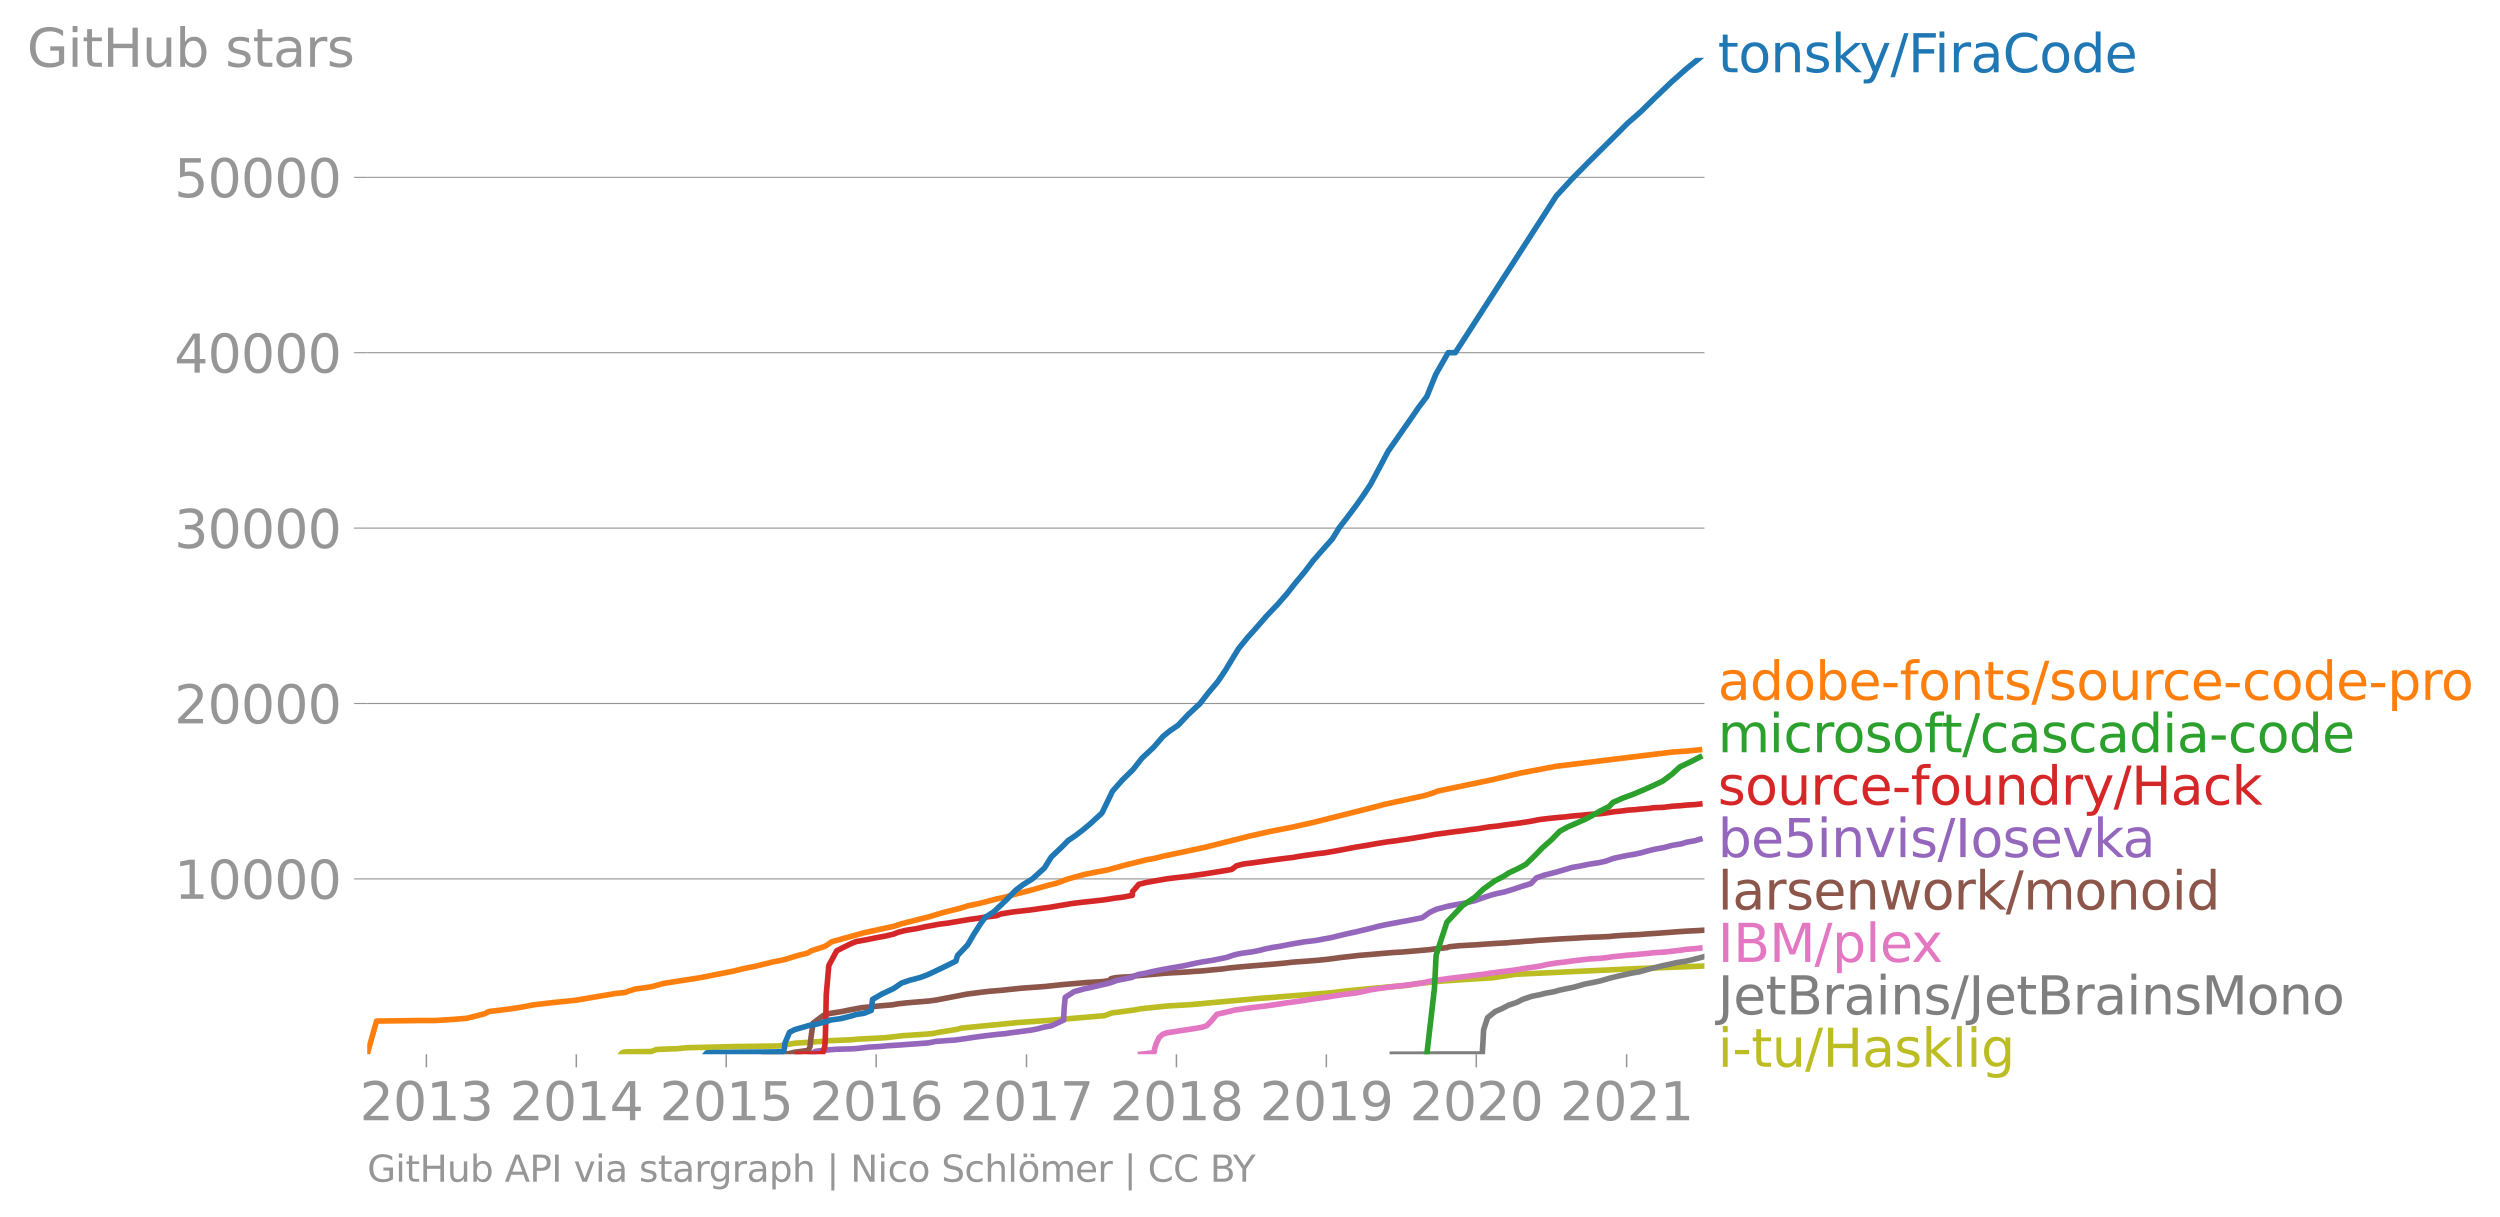<svg height="433.445" viewBox="0 0 667.663 325.084" width="890.217" xmlns="http://www.w3.org/2000/svg" xmlns:xlink="http://www.w3.org/1999/xlink"><defs><style>*{stroke-linecap:butt;stroke-linejoin:round}</style></defs><g id="figure_1"><path d="M0 325.084h667.663V0H0z" style="fill:none" id="patch_1"/><g id="axes_1"><path d="M98.073 281.552h357.12V15.44H98.073z" style="fill:none" id="patch_2"/><path clip-path="url(#p2e022de907)" d="m165.846 281.552.276-.366.348-.182 1.08-.094 6.36-.094 1.44-.548 3.642-.14 1.822-.047 2.567-.272 13.07-.309 11.45-.154 4.366-.736 8.116-.548.197-.094 6.67-.276 1.987-.183 7.229-.37 4.648-.548 5.666-.37 2.26-.187 1.825-.37 4.644-.735 1.253-.366 15.102-1.475 7.945-.553 15.183-1.288 1.953-.735 5.747-.74 1.975-.366 6.977-.735 6.406-.37 5.838-.548 12.456-1.11 18.709-1.471 4.713-.553 7.573-.74 8.515-.735 2.04-.365 6.627-.736 8.325-.553 5.83-.37 6.165-.922 31.234-1.471 19.077-.74h0" style="fill:none;stroke:#bcbd22;stroke-linecap:square;stroke-width:1.5" id="line2d_1"/><g id="matplotlib.axis_1"><g id="xtick_1"><g id="line2d_2"><defs><path d="M0 0v3.5" id="m14c1066c0f" style="stroke:#969696;stroke-width:.4"/></defs><use style="fill:#969696;stroke:#969696;stroke-width:.4" x="113.873" xlink:href="#m14c1066c0f" y="281.552"/></g><g style="fill:#969696" transform="matrix(.14 0 0 -.14 96.058 299.19)" id="text_1"><defs><path d="M1228 531h2203V0H469v531q359 372 979 998 621 627 780 809 303 340 423 576 121 236 121 464 0 372-261 606-261 235-680 235-297 0-627-103-329-103-704-313v638q381 153 712 231 332 78 607 78 725 0 1156-363 431-362 431-968 0-288-108-546-107-257-392-607-78-91-497-524-418-433-1181-1211z" id="DejaVuSans-32" transform="scale(.016)"/><path d="M2034 4250q-487 0-733-480-245-479-245-1442 0-959 245-1439 246-480 733-480 491 0 736 480 246 480 246 1439 0 963-246 1442-245 480-736 480zm0 500q785 0 1199-621 414-620 414-1801 0-1178-414-1799Q2819-91 2034-91q-784 0-1198 620-414 621-414 1799 0 1181 414 1801 414 621 1198 621z" id="DejaVuSans-30" transform="scale(.016)"/><path d="M794 531h1031v3560L703 3866v575l1116 225h631V531h1031V0H794v531z" id="DejaVuSans-31" transform="scale(.016)"/><path d="M2597 2516q453-97 707-404 255-306 255-756 0-690-475-1069Q2609-91 1734-91q-293 0-604 58T488 141v609q262-153 574-231 313-78 654-78 593 0 904 234t311 681q0 413-289 645-289 233-804 233h-544v519h569q465 0 712 186t247 536q0 359-255 551-254 193-729 193-260 0-557-57-297-56-653-174v562q360 100 674 150t592 50q719 0 1137-327 419-326 419-882 0-388-222-655t-631-370z" id="DejaVuSans-33" transform="scale(.016)"/></defs><use xlink:href="#DejaVuSans-32"/><use x="63.623" xlink:href="#DejaVuSans-30"/><use x="127.246" xlink:href="#DejaVuSans-31"/><use x="190.869" xlink:href="#DejaVuSans-33"/></g></g><g id="xtick_2"><use style="fill:#969696;stroke:#969696;stroke-width:.4" x="153.913" xlink:href="#m14c1066c0f" y="281.552" id="line2d_3"/><g style="fill:#969696" transform="matrix(.14 0 0 -.14 136.098 299.19)" id="text_2"><defs><path d="M2419 4116 825 1625h1594v2491zm-166 550h794V1625h666v-525h-666V0h-628v1100H313v609l1940 2957z" id="DejaVuSans-34" transform="scale(.016)"/></defs><use xlink:href="#DejaVuSans-32"/><use x="63.623" xlink:href="#DejaVuSans-30"/><use x="127.246" xlink:href="#DejaVuSans-31"/><use x="190.869" xlink:href="#DejaVuSans-34"/></g></g><g id="xtick_3"><use style="fill:#969696;stroke:#969696;stroke-width:.4" x="193.953" xlink:href="#m14c1066c0f" y="281.552" id="line2d_4"/><g style="fill:#969696" transform="matrix(.14 0 0 -.14 176.138 299.19)" id="text_3"><defs><path d="M691 4666h2478v-532H1269V2991q137 47 274 70 138 23 276 23 781 0 1237-428 457-428 457-1159 0-753-469-1171Q2575-91 1722-91q-294 0-599 50Q819 9 494 109v635q281-153 581-228t634-75q541 0 856 284 316 284 316 772 0 487-316 771-315 285-856 285-253 0-505-56-251-56-513-175v2344z" id="DejaVuSans-35" transform="scale(.016)"/></defs><use xlink:href="#DejaVuSans-32"/><use x="63.623" xlink:href="#DejaVuSans-30"/><use x="127.246" xlink:href="#DejaVuSans-31"/><use x="190.869" xlink:href="#DejaVuSans-35"/></g></g><g id="xtick_4"><use style="fill:#969696;stroke:#969696;stroke-width:.4" x="233.993" xlink:href="#m14c1066c0f" y="281.552" id="line2d_5"/><g style="fill:#969696" transform="matrix(.14 0 0 -.14 216.178 299.19)" id="text_4"><defs><path d="M2113 2584q-425 0-674-291-248-290-248-796 0-503 248-796 249-292 674-292t673 292q248 293 248 796 0 506-248 796-248 291-673 291zm1253 1979v-575q-238 112-480 171-242 60-480 60-625 0-955-422-329-422-376-1275 184 272 462 417 279 145 613 145 703 0 1111-427 408-426 408-1160 0-719-425-1154Q2819-91 2113-91q-810 0-1238 620-428 621-428 1799 0 1106 525 1764t1409 658q238 0 480-47t505-140z" id="DejaVuSans-36" transform="scale(.016)"/></defs><use xlink:href="#DejaVuSans-32"/><use x="63.623" xlink:href="#DejaVuSans-30"/><use x="127.246" xlink:href="#DejaVuSans-31"/><use x="190.869" xlink:href="#DejaVuSans-36"/></g></g><g id="xtick_5"><use style="fill:#969696;stroke:#969696;stroke-width:.4" x="274.143" xlink:href="#m14c1066c0f" y="281.552" id="line2d_6"/><g style="fill:#969696" transform="matrix(.14 0 0 -.14 256.328 299.19)" id="text_5"><defs><path d="M525 4666h3000v-269L1831 0h-659l1594 4134H525v532z" id="DejaVuSans-37" transform="scale(.016)"/></defs><use xlink:href="#DejaVuSans-32"/><use x="63.623" xlink:href="#DejaVuSans-30"/><use x="127.246" xlink:href="#DejaVuSans-31"/><use x="190.869" xlink:href="#DejaVuSans-37"/></g></g><g id="xtick_6"><use style="fill:#969696;stroke:#969696;stroke-width:.4" x="314.183" xlink:href="#m14c1066c0f" y="281.552" id="line2d_7"/><g style="fill:#969696" transform="matrix(.14 0 0 -.14 296.368 299.19)" id="text_6"><defs><path d="M2034 2216q-450 0-708-241-257-241-257-662 0-422 257-663 258-241 708-241t709 242q260 243 260 662 0 421-258 662-257 241-711 241zm-631 268q-406 100-633 378-226 279-226 679 0 559 398 884 399 325 1092 325 697 0 1094-325t397-884q0-400-227-679-226-278-629-378 456-106 710-416 255-309 255-755 0-679-414-1042Q2806-91 2034-91q-771 0-1186 362-414 363-414 1042 0 446 256 755 257 310 713 416zm-231 997q0-362 226-565 227-203 636-203 407 0 636 203 230 203 230 565 0 363-230 566-229 203-636 203-409 0-636-203-226-203-226-566z" id="DejaVuSans-38" transform="scale(.016)"/></defs><use xlink:href="#DejaVuSans-32"/><use x="63.623" xlink:href="#DejaVuSans-30"/><use x="127.246" xlink:href="#DejaVuSans-31"/><use x="190.869" xlink:href="#DejaVuSans-38"/></g></g><g id="xtick_7"><use style="fill:#969696;stroke:#969696;stroke-width:.4" x="354.223" xlink:href="#m14c1066c0f" y="281.552" id="line2d_8"/><g style="fill:#969696" transform="matrix(.14 0 0 -.14 336.408 299.19)" id="text_7"><defs><path d="M703 97v575q238-113 481-172 244-59 479-59 625 0 954 420 330 420 377 1277-181-269-460-413-278-144-615-144-700 0-1108 423-408 424-408 1159 0 718 425 1152 425 435 1131 435 810 0 1236-621 427-620 427-1801 0-1103-524-1761Q2575-91 1691-91q-238 0-482 47Q966 3 703 97zm1256 1978q425 0 673 290 249 291 249 798 0 503-249 795-248 292-673 292t-673-292q-248-292-248-795 0-507 248-798 248-290 673-290z" id="DejaVuSans-39" transform="scale(.016)"/></defs><use xlink:href="#DejaVuSans-32"/><use x="63.623" xlink:href="#DejaVuSans-30"/><use x="127.246" xlink:href="#DejaVuSans-31"/><use x="190.869" xlink:href="#DejaVuSans-39"/></g></g><g id="xtick_8"><use style="fill:#969696;stroke:#969696;stroke-width:.4" x="394.263" xlink:href="#m14c1066c0f" y="281.552" id="line2d_9"/><g style="fill:#969696" transform="matrix(.14 0 0 -.14 376.448 299.19)" id="text_8"><use xlink:href="#DejaVuSans-32"/><use x="63.623" xlink:href="#DejaVuSans-30"/><use x="127.246" xlink:href="#DejaVuSans-32"/><use x="190.869" xlink:href="#DejaVuSans-30"/></g></g><g id="xtick_9"><use style="fill:#969696;stroke:#969696;stroke-width:.4" x="434.413" xlink:href="#m14c1066c0f" y="281.552" id="line2d_10"/><g style="fill:#969696" transform="matrix(.14 0 0 -.14 416.598 299.19)" id="text_9"><use xlink:href="#DejaVuSans-32"/><use x="63.623" xlink:href="#DejaVuSans-30"/><use x="127.246" xlink:href="#DejaVuSans-32"/><use x="190.869" xlink:href="#DejaVuSans-31"/></g></g></g><g id="matplotlib.axis_2"><g id="ytick_1"><path clip-path="url(#p2e022de907)" d="M98.073 234.717h357.12" style="fill:none;stroke:#969696;stroke-linecap:square;stroke-width:.3" id="line2d_11"/><g id="line2d_12"><defs><path d="M0 0h-3.5" id="m75f06fe751" style="stroke:#969696;stroke-width:.3"/></defs><use style="fill:#969696;stroke:#969696;stroke-width:.3" x="98.073" xlink:href="#m75f06fe751" y="234.717"/></g><g style="fill:#969696" transform="matrix(.14 0 0 -.14 46.536 240.036)" id="text_10"><use xlink:href="#DejaVuSans-31"/><use x="63.623" xlink:href="#DejaVuSans-30"/><use x="127.246" xlink:href="#DejaVuSans-30"/><use x="190.869" xlink:href="#DejaVuSans-30"/><use x="254.492" xlink:href="#DejaVuSans-30"/></g></g><g id="ytick_2"><path clip-path="url(#p2e022de907)" d="M98.073 187.878h357.12" style="fill:none;stroke:#969696;stroke-linecap:square;stroke-width:.3" id="line2d_13"/><use style="fill:#969696;stroke:#969696;stroke-width:.3" x="98.073" xlink:href="#m75f06fe751" y="187.878" id="line2d_14"/><g style="fill:#969696" transform="matrix(.14 0 0 -.14 46.536 193.197)" id="text_11"><use xlink:href="#DejaVuSans-32"/><use x="63.623" xlink:href="#DejaVuSans-30"/><use x="127.246" xlink:href="#DejaVuSans-30"/><use x="190.869" xlink:href="#DejaVuSans-30"/><use x="254.492" xlink:href="#DejaVuSans-30"/></g></g><g id="ytick_3"><path clip-path="url(#p2e022de907)" d="M98.073 141.039h357.12" style="fill:none;stroke:#969696;stroke-linecap:square;stroke-width:.3" id="line2d_15"/><use style="fill:#969696;stroke:#969696;stroke-width:.3" x="98.073" xlink:href="#m75f06fe751" y="141.039" id="line2d_16"/><g style="fill:#969696" transform="matrix(.14 0 0 -.14 46.536 146.358)" id="text_12"><use xlink:href="#DejaVuSans-33"/><use x="63.623" xlink:href="#DejaVuSans-30"/><use x="127.246" xlink:href="#DejaVuSans-30"/><use x="190.869" xlink:href="#DejaVuSans-30"/><use x="254.492" xlink:href="#DejaVuSans-30"/></g></g><g id="ytick_4"><path clip-path="url(#p2e022de907)" d="M98.073 94.2h357.12" style="fill:none;stroke:#969696;stroke-linecap:square;stroke-width:.3" id="line2d_17"/><use style="fill:#969696;stroke:#969696;stroke-width:.3" x="98.073" xlink:href="#m75f06fe751" y="94.2" id="line2d_18"/><g style="fill:#969696" transform="matrix(.14 0 0 -.14 46.536 99.519)" id="text_13"><use xlink:href="#DejaVuSans-34"/><use x="63.623" xlink:href="#DejaVuSans-30"/><use x="127.246" xlink:href="#DejaVuSans-30"/><use x="190.869" xlink:href="#DejaVuSans-30"/><use x="254.492" xlink:href="#DejaVuSans-30"/></g></g><g id="ytick_5"><path clip-path="url(#p2e022de907)" d="M98.073 47.36h357.12" style="fill:none;stroke:#969696;stroke-linecap:square;stroke-width:.3" id="line2d_19"/><use style="fill:#969696;stroke:#969696;stroke-width:.3" x="98.073" xlink:href="#m75f06fe751" y="47.361" id="line2d_20"/><g style="fill:#969696" transform="matrix(.14 0 0 -.14 46.536 52.68)" id="text_14"><use xlink:href="#DejaVuSans-35"/><use x="63.623" xlink:href="#DejaVuSans-30"/><use x="127.246" xlink:href="#DejaVuSans-30"/><use x="190.869" xlink:href="#DejaVuSans-30"/><use x="254.492" xlink:href="#DejaVuSans-30"/></g></g><g style="fill:#969696" transform="matrix(.14 0 0 -.14 7.2 17.838)" id="text_15"><defs><path d="M3809 666v1253H2778v519h1656V434q-365-259-806-392-440-133-940-133-1094 0-1712 639-617 640-617 1780 0 1144 617 1783 618 639 1712 639 456 0 867-113 411-112 758-331v-672q-350 297-744 447t-828 150q-857 0-1287-478-429-478-429-1425 0-944 429-1422 430-478 1287-478 334 0 596 58 263 58 472 180z" id="DejaVuSans-47" transform="scale(.016)"/><path d="M603 3500h575V0H603v3500zm0 1363h575v-729H603v729z" id="DejaVuSans-69" transform="scale(.016)"/><path d="M1172 4494v-994h1184v-447H1172V1153q0-428 117-550t477-122h590V0h-590q-666 0-919 248-253 249-253 905v1900H172v447h422v994h578z" id="DejaVuSans-74" transform="scale(.016)"/><path d="M628 4666h631V2753h2294v1913h631V0h-631v2222H1259V0H628v4666z" id="DejaVuSans-48" transform="scale(.016)"/><path d="M544 1381v2119h575V1403q0-497 193-746 194-248 582-248 465 0 735 297 271 297 271 810v1984h575V0h-575v538q-209-319-486-474-276-155-642-155-603 0-916 375-312 375-312 1097zm1447 2203z" id="DejaVuSans-75" transform="scale(.016)"/><path d="M3116 1747q0 634-261 995t-717 361q-457 0-718-361t-261-995q0-634 261-995t718-361q456 0 717 361t261 995zM1159 2969q182 312 458 463 277 152 661 152 638 0 1036-506 399-506 399-1331T3314 415Q2916-91 2278-91q-384 0-661 152-276 152-458 464V0H581v4863h578V2969z" id="DejaVuSans-62" transform="scale(.016)"/><path d="M2834 3397v-544q-243 125-506 187-262 63-544 63-428 0-642-131t-214-394q0-200 153-314t616-217l197-44q612-131 870-370t258-667q0-488-386-773Q2250-91 1575-91q-281 0-586 55T347 128v594q319-166 628-249 309-82 613-82 406 0 624 139 219 139 219 392 0 234-158 359-157 125-692 241l-200 47q-534 112-772 345-237 233-237 639 0 494 350 762 350 269 994 269 318 0 599-47 282-46 519-140z" id="DejaVuSans-73" transform="scale(.016)"/><path d="M2194 1759q-697 0-966-159t-269-544q0-306 202-486 202-179 548-179 479 0 768 339t289 901v128h-572zm1147 238V0h-575v531q-197-318-491-470T1556-91q-537 0-855 302-317 302-317 808 0 590 395 890 396 300 1180 300h807v57q0 397-261 614t-733 217q-300 0-585-72-284-72-546-216v532q315 122 612 182 297 61 578 61 760 0 1135-394 375-393 375-1193z" id="DejaVuSans-61" transform="scale(.016)"/><path d="M2631 2963q-97 56-211 82-114 27-251 27-488 0-749-317t-261-911V0H581v3500h578v-544q182 319 472 473 291 155 707 155 59 0 131-8 72-7 159-23l3-590z" id="DejaVuSans-72" transform="scale(.016)"/></defs><use xlink:href="#DejaVuSans-47"/><use x="77.49" xlink:href="#DejaVuSans-69"/><use x="105.273" xlink:href="#DejaVuSans-74"/><use x="144.482" xlink:href="#DejaVuSans-48"/><use x="219.678" xlink:href="#DejaVuSans-75"/><use x="283.057" xlink:href="#DejaVuSans-62"/><use x="346.533" xlink:href="#DejaVuSans-20"/><use x="378.32" xlink:href="#DejaVuSans-73"/><use x="430.42" xlink:href="#DejaVuSans-74"/><use x="469.629" xlink:href="#DejaVuSans-61"/><use x="530.908" xlink:href="#DejaVuSans-72"/><use x="572.021" xlink:href="#DejaVuSans-73"/></g></g><path clip-path="url(#p2e022de907)" d="m371.844 281.552 7.037-.005.1-.005.022-.014 2.913-.023 1.011-.005 3.124-.005 1.163-.004 8.646-.005.003-.005.002-.028.005-.103.005-.206.022-.407.048-.815.103-1.63.17-3.26 1.062-3.26 2.058-1.63 1.876-.815 1.522-.82 2.36-.815 1.609-.815 2.433-.815 2.067-.408 1.603-.407 2.286-.408 1.402-.407 1.945-.408 1.965-.407 2.864-.815 2.12-.408 1.95-.412 2.808-.815 1.698-.407 1.8-.408 1.793-.407 2.321-.408 2.962-.815 1.612-.407 1.707-.408 1.865-.407 1.786-.408 2.58-.407 1.816-.408 3.105-.82" style="fill:none;stroke:#7f7f7f;stroke-linecap:square;stroke-width:1.5" id="line2d_21"/><path clip-path="url(#p2e022de907)" d="m304.611 281.552 1.651-.188 1.8-.192.24-.38.061-.763.494-1.522.767-1.522.938-.764 1.018-.379 2.411-.384 2.426-.38 2.563-.379 2.104-.38 1.19-.383 1.466-1.527 1.238-1.523 3.29-.763 1.533-.38 2.578-.384 2.966-.379 3.177-.38 2.553-.379 2.46-.384 2.805-.38 2.545-.379 2.394-.379 2.89-.384 2.317-.38 2.524-.379 3.088-.38 1.993-.383 1.546-.38 2.412-.384 2.765-.38 1.54-.191 1.832-.192 3.092-.38 2.569-.38 1.663-.379 2.241-.384 2.797-.379 3.055-.384 3.168-.38 3.173-.384 2.435-.379 2.968-.38 3.048-.379 2.215-.384 2.665-.38 2.342-.383 1.635-.38 2.35-.384 2.386-.262 1.822-.262 2.24-.272 2.429-.272 2.607-.154 1.65-.16 2.199-.318 1.977-.187 1.73-.192 2.129-.15 1.397-.155 2.052-.173 1.413-.174 3.248-.206 1.663-.21 2.243-.253 1.586-.253 2.36-.164 1.231-.164" style="fill:none;stroke:#e377c2;stroke-linecap:square;stroke-width:1.5" id="line2d_22"/><g style="fill:#1f77b4" transform="matrix(.14 0 0 -.14 458.764 19.303)" id="text_16"><defs><path d="M1959 3097q-462 0-731-361t-269-989q0-628 267-989 268-361 733-361 460 0 728 362 269 363 269 988 0 622-269 986-268 364-728 364zm0 487q750 0 1178-488 429-487 429-1349 0-859-429-1349Q2709-91 1959-91q-753 0-1180 489-426 490-426 1349 0 862 426 1349 427 488 1180 488z" id="DejaVuSans-6f" transform="scale(.016)"/><path d="M3513 2113V0h-575v2094q0 497-194 743-194 247-581 247-466 0-735-297-269-296-269-809V0H581v3500h578v-544q207 316 486 472 280 156 646 156 603 0 912-373 310-373 310-1098z" id="DejaVuSans-6e" transform="scale(.016)"/><path d="M581 4863h578V1991l1716 1509h734L1753 1863 3688 0h-750L1159 1709V0H581v4863z" id="DejaVuSans-6b" transform="scale(.016)"/><path d="M2059-325q-243-625-475-815-231-191-618-191H506v481h338q237 0 368 113 132 112 291 531l103 262L191 3500h609L1894 763l1094 2737h609L2059-325z" id="DejaVuSans-79" transform="scale(.016)"/><path d="M1625 4666h531L531-594H0l1625 5260z" id="DejaVuSans-2f" transform="scale(.016)"/><path d="M628 4666h2681v-532H1259V2759h1850v-531H1259V0H628v4666z" id="DejaVuSans-46" transform="scale(.016)"/><path d="M4122 4306v-665q-319 297-680 443-361 147-767 147-800 0-1225-489t-425-1414q0-922 425-1411t1225-489q406 0 767 147t680 444V359q-331-225-702-338-370-112-782-112-1060 0-1670 648-609 649-609 1771 0 1125 609 1773 610 649 1670 649 418 0 788-111 371-111 696-333z" id="DejaVuSans-43" transform="scale(.016)"/><path d="M2906 2969v1894h575V0h-575v525q-181-312-458-464-276-152-664-152-634 0-1033 506-398 507-398 1332t398 1331q399 506 1033 506 388 0 664-152 277-151 458-463zM947 1747q0-634 261-995t717-361q456 0 718 361 263 361 263 995t-263 995q-262 361-718 361t-717-361q-261-361-261-995z" id="DejaVuSans-64" transform="scale(.016)"/><path d="M3597 1894v-281H953q38-594 358-905t892-311q331 0 642 81t618 244V178Q3153 47 2828-22t-659-69q-838 0-1327 487-489 488-489 1320 0 859 464 1363 464 505 1252 505 706 0 1117-455 411-454 411-1235zm-575 169q-6 471-264 752-258 282-683 282-481 0-770-272t-333-766l2050 4z" id="DejaVuSans-65" transform="scale(.016)"/></defs><use xlink:href="#DejaVuSans-74"/><use x="39.209" xlink:href="#DejaVuSans-6f"/><use x="100.391" xlink:href="#DejaVuSans-6e"/><use x="163.77" xlink:href="#DejaVuSans-73"/><use x="215.869" xlink:href="#DejaVuSans-6b"/><use x="270.154" xlink:href="#DejaVuSans-79"/><use x="329.334" xlink:href="#DejaVuSans-2f"/><use x="363.025" xlink:href="#DejaVuSans-46"/><use x="413.295" xlink:href="#DejaVuSans-69"/><use x="441.078" xlink:href="#DejaVuSans-72"/><use x="482.191" xlink:href="#DejaVuSans-61"/><use x="543.471" xlink:href="#DejaVuSans-43"/><use x="613.295" xlink:href="#DejaVuSans-6f"/><use x="674.477" xlink:href="#DejaVuSans-64"/><use x="737.953" xlink:href="#DejaVuSans-65"/></g><g style="fill:#ff7f0e" transform="matrix(.14 0 0 -.14 458.764 186.906)" id="text_17"><defs><path d="M313 2009h1684v-512H313v512z" id="DejaVuSans-2d" transform="scale(.016)"/><path d="M2375 4863v-479h-550q-309 0-430-125-120-125-120-450v-309h947v-447h-947V0H697v3053H147v447h550v244q0 584 272 851 272 268 862 268h544z" id="DejaVuSans-66" transform="scale(.016)"/><path d="M3122 3366v-538q-244 135-489 202t-495 67q-560 0-870-355-309-354-309-995t309-996q310-354 870-354 250 0 495 67t489 202V134Q2881 22 2623-34q-257-57-548-57-791 0-1257 497-465 497-465 1341 0 856 470 1346 471 491 1290 491 265 0 518-55 253-54 491-163z" id="DejaVuSans-63" transform="scale(.016)"/><path d="M1159 525v-1856H581v4831h578v-531q182 312 458 463 277 152 661 152 638 0 1036-506 399-506 399-1331T3314 415Q2916-91 2278-91q-384 0-661 152-276 152-458 464zm1957 1222q0 634-261 995t-717 361q-457 0-718-361t-261-995q0-634 261-995t718-361q456 0 717 361t261 995z" id="DejaVuSans-70" transform="scale(.016)"/></defs><use xlink:href="#DejaVuSans-61"/><use x="61.279" xlink:href="#DejaVuSans-64"/><use x="124.756" xlink:href="#DejaVuSans-6f"/><use x="185.938" xlink:href="#DejaVuSans-62"/><use x="249.414" xlink:href="#DejaVuSans-65"/><use x="310.938" xlink:href="#DejaVuSans-2d"/><use x="347.021" xlink:href="#DejaVuSans-66"/><use x="382.227" xlink:href="#DejaVuSans-6f"/><use x="443.408" xlink:href="#DejaVuSans-6e"/><use x="506.787" xlink:href="#DejaVuSans-74"/><use x="545.996" xlink:href="#DejaVuSans-73"/><use x="598.096" xlink:href="#DejaVuSans-2f"/><use x="631.787" xlink:href="#DejaVuSans-73"/><use x="683.887" xlink:href="#DejaVuSans-6f"/><use x="745.068" xlink:href="#DejaVuSans-75"/><use x="808.447" xlink:href="#DejaVuSans-72"/><use x="847.311" xlink:href="#DejaVuSans-63"/><use x="902.291" xlink:href="#DejaVuSans-65"/><use x="963.814" xlink:href="#DejaVuSans-2d"/><use x="999.898" xlink:href="#DejaVuSans-63"/><use x="1054.879" xlink:href="#DejaVuSans-6f"/><use x="1116.061" xlink:href="#DejaVuSans-64"/><use x="1179.537" xlink:href="#DejaVuSans-65"/><use x="1241.061" xlink:href="#DejaVuSans-2d"/><use x="1277.145" xlink:href="#DejaVuSans-70"/><use x="1340.621" xlink:href="#DejaVuSans-72"/><use x="1379.484" xlink:href="#DejaVuSans-6f"/></g><g style="fill:#2ca02c" transform="matrix(.14 0 0 -.14 458.764 200.906)" id="text_18"><defs><path d="M3328 2828q216 388 516 572t706 184q547 0 844-383 297-382 297-1088V0h-578v2094q0 503-179 746-178 244-543 244-447 0-707-297-259-296-259-809V0h-578v2094q0 506-178 748t-550 242q-441 0-701-298-259-298-259-808V0H581v3500h578v-544q197 322 472 475t653 153q382 0 649-194 267-193 395-562z" id="DejaVuSans-6d" transform="scale(.016)"/></defs><use xlink:href="#DejaVuSans-6d"/><use x="97.412" xlink:href="#DejaVuSans-69"/><use x="125.195" xlink:href="#DejaVuSans-63"/><use x="180.176" xlink:href="#DejaVuSans-72"/><use x="219.039" xlink:href="#DejaVuSans-6f"/><use x="280.221" xlink:href="#DejaVuSans-73"/><use x="332.32" xlink:href="#DejaVuSans-6f"/><use x="393.502" xlink:href="#DejaVuSans-66"/><use x="426.957" xlink:href="#DejaVuSans-74"/><use x="466.166" xlink:href="#DejaVuSans-2f"/><use x="499.857" xlink:href="#DejaVuSans-63"/><use x="554.838" xlink:href="#DejaVuSans-61"/><use x="616.117" xlink:href="#DejaVuSans-73"/><use x="668.217" xlink:href="#DejaVuSans-63"/><use x="723.197" xlink:href="#DejaVuSans-61"/><use x="784.477" xlink:href="#DejaVuSans-64"/><use x="847.953" xlink:href="#DejaVuSans-69"/><use x="875.736" xlink:href="#DejaVuSans-61"/><use x="937.016" xlink:href="#DejaVuSans-2d"/><use x="973.1" xlink:href="#DejaVuSans-63"/><use x="1028.08" xlink:href="#DejaVuSans-6f"/><use x="1089.262" xlink:href="#DejaVuSans-64"/><use x="1152.738" xlink:href="#DejaVuSans-65"/></g><g style="fill:#d62728" transform="matrix(.14 0 0 -.14 458.764 214.906)" id="text_19"><use xlink:href="#DejaVuSans-73"/><use x="52.1" xlink:href="#DejaVuSans-6f"/><use x="113.281" xlink:href="#DejaVuSans-75"/><use x="176.66" xlink:href="#DejaVuSans-72"/><use x="215.523" xlink:href="#DejaVuSans-63"/><use x="270.504" xlink:href="#DejaVuSans-65"/><use x="332.027" xlink:href="#DejaVuSans-2d"/><use x="368.111" xlink:href="#DejaVuSans-66"/><use x="403.316" xlink:href="#DejaVuSans-6f"/><use x="464.498" xlink:href="#DejaVuSans-75"/><use x="527.877" xlink:href="#DejaVuSans-6e"/><use x="591.256" xlink:href="#DejaVuSans-64"/><use x="654.732" xlink:href="#DejaVuSans-72"/><use x="695.846" xlink:href="#DejaVuSans-79"/><use x="755.025" xlink:href="#DejaVuSans-2f"/><use x="788.717" xlink:href="#DejaVuSans-48"/><use x="863.912" xlink:href="#DejaVuSans-61"/><use x="925.191" xlink:href="#DejaVuSans-63"/><use x="980.172" xlink:href="#DejaVuSans-6b"/></g><g style="fill:#9467bd" transform="matrix(.14 0 0 -.14 458.764 228.906)" id="text_20"><defs><path d="M191 3500h609L1894 563l1094 2937h609L2284 0h-781L191 3500z" id="DejaVuSans-76" transform="scale(.016)"/><path d="M628 4666h631V0H628v4666z" id="DejaVuSans-49" transform="scale(.016)"/></defs><use xlink:href="#DejaVuSans-62"/><use x="63.477" xlink:href="#DejaVuSans-65"/><use x="125" xlink:href="#DejaVuSans-35"/><use x="188.623" xlink:href="#DejaVuSans-69"/><use x="216.406" xlink:href="#DejaVuSans-6e"/><use x="279.785" xlink:href="#DejaVuSans-76"/><use x="338.965" xlink:href="#DejaVuSans-69"/><use x="366.748" xlink:href="#DejaVuSans-73"/><use x="418.848" xlink:href="#DejaVuSans-2f"/><use x="452.539" xlink:href="#DejaVuSans-49"/><use x="482.031" xlink:href="#DejaVuSans-6f"/><use x="543.213" xlink:href="#DejaVuSans-73"/><use x="595.313" xlink:href="#DejaVuSans-65"/><use x="656.836" xlink:href="#DejaVuSans-76"/><use x="716.016" xlink:href="#DejaVuSans-6b"/><use x="772.176" xlink:href="#DejaVuSans-61"/></g><g style="fill:#8c564b" transform="matrix(.14 0 0 -.14 458.764 242.906)" id="text_21"><defs><path d="M603 4863h575V0H603v4863z" id="DejaVuSans-6c" transform="scale(.016)"/><path d="M269 3500h575l719-2731 715 2731h678l719-2731 716 2731h575L4050 0h-678l-753 2869L1863 0h-679L269 3500z" id="DejaVuSans-77" transform="scale(.016)"/></defs><use xlink:href="#DejaVuSans-6c"/><use x="27.783" xlink:href="#DejaVuSans-61"/><use x="89.063" xlink:href="#DejaVuSans-72"/><use x="130.176" xlink:href="#DejaVuSans-73"/><use x="182.275" xlink:href="#DejaVuSans-65"/><use x="243.799" xlink:href="#DejaVuSans-6e"/><use x="307.178" xlink:href="#DejaVuSans-77"/><use x="388.965" xlink:href="#DejaVuSans-6f"/><use x="450.146" xlink:href="#DejaVuSans-72"/><use x="491.26" xlink:href="#DejaVuSans-6b"/><use x="549.17" xlink:href="#DejaVuSans-2f"/><use x="582.861" xlink:href="#DejaVuSans-6d"/><use x="680.273" xlink:href="#DejaVuSans-6f"/><use x="741.455" xlink:href="#DejaVuSans-6e"/><use x="804.834" xlink:href="#DejaVuSans-6f"/><use x="866.016" xlink:href="#DejaVuSans-69"/><use x="893.799" xlink:href="#DejaVuSans-64"/></g><g style="fill:#e377c2" transform="matrix(.14 0 0 -.14 458.764 256.906)" id="text_22"><defs><path d="M1259 2228V519h1013q509 0 754 211 246 211 246 645 0 438-246 645-245 208-754 208H1259zm0 1919V2741h935q462 0 688 173 227 174 227 530 0 353-227 528-226 175-688 175h-935zm-631 519h1613q722 0 1112-300 391-300 391-853 0-429-200-682t-588-315q466-100 724-418 258-317 258-792 0-625-425-966Q3088 0 2303 0H628v4666z" id="DejaVuSans-42" transform="scale(.016)"/><path d="M628 4666h941l1190-3175 1197 3175h941V0h-616v4097L3078 897h-634L1241 4097V0H628v4666z" id="DejaVuSans-4d" transform="scale(.016)"/><path d="M3513 3500 2247 1797 3578 0h-678L1881 1375 863 0H184l1360 1831L300 3500h678l928-1247 928 1247h679z" id="DejaVuSans-78" transform="scale(.016)"/></defs><use xlink:href="#DejaVuSans-49"/><use x="29.492" xlink:href="#DejaVuSans-42"/><use x="98.096" xlink:href="#DejaVuSans-4d"/><use x="184.375" xlink:href="#DejaVuSans-2f"/><use x="218.066" xlink:href="#DejaVuSans-70"/><use x="281.543" xlink:href="#DejaVuSans-6c"/><use x="309.326" xlink:href="#DejaVuSans-65"/><use x="369.1" xlink:href="#DejaVuSans-78"/></g><g style="fill:#7f7f7f" transform="matrix(.14 0 0 -.14 458.764 270.906)" id="text_23"><defs><path d="M628 4666h631V325q0-844-320-1225T-91-1281h-240v531h197q418 0 590 235 172 234 172 840v4341z" id="DejaVuSans-4a" transform="scale(.016)"/></defs><use xlink:href="#DejaVuSans-4a"/><use x="29.492" xlink:href="#DejaVuSans-65"/><use x="91.016" xlink:href="#DejaVuSans-74"/><use x="130.225" xlink:href="#DejaVuSans-42"/><use x="198.828" xlink:href="#DejaVuSans-72"/><use x="239.941" xlink:href="#DejaVuSans-61"/><use x="301.221" xlink:href="#DejaVuSans-69"/><use x="329.004" xlink:href="#DejaVuSans-6e"/><use x="392.383" xlink:href="#DejaVuSans-73"/><use x="444.482" xlink:href="#DejaVuSans-2f"/><use x="478.174" xlink:href="#DejaVuSans-4a"/><use x="507.666" xlink:href="#DejaVuSans-65"/><use x="569.189" xlink:href="#DejaVuSans-74"/><use x="608.398" xlink:href="#DejaVuSans-42"/><use x="677.002" xlink:href="#DejaVuSans-72"/><use x="718.115" xlink:href="#DejaVuSans-61"/><use x="779.395" xlink:href="#DejaVuSans-69"/><use x="807.178" xlink:href="#DejaVuSans-6e"/><use x="870.557" xlink:href="#DejaVuSans-73"/><use x="922.656" xlink:href="#DejaVuSans-4d"/><use x="1008.936" xlink:href="#DejaVuSans-6f"/><use x="1070.117" xlink:href="#DejaVuSans-6e"/><use x="1133.496" xlink:href="#DejaVuSans-6f"/></g><g style="fill:#bcbd22" transform="matrix(.14 0 0 -.14 458.764 284.906)" id="text_24"><defs><path d="M2906 1791q0 625-258 968-257 344-723 344-462 0-720-344-258-343-258-968 0-622 258-966t720-344q466 0 723 344 258 344 258 966zm575-1357q0-893-397-1329-396-436-1215-436-303 0-572 45t-522 139v559q253-137 500-202 247-66 503-66 566 0 847 295t281 892v285q-178-310-456-463T1784 0Q1141 0 747 490 353 981 353 1791q0 812 394 1302 394 491 1037 491 388 0 666-153t456-462v531h575V434z" id="DejaVuSans-67" transform="scale(.016)"/></defs><use xlink:href="#DejaVuSans-69"/><use x="27.783" xlink:href="#DejaVuSans-2d"/><use x="63.867" xlink:href="#DejaVuSans-74"/><use x="103.076" xlink:href="#DejaVuSans-75"/><use x="166.455" xlink:href="#DejaVuSans-2f"/><use x="200.146" xlink:href="#DejaVuSans-48"/><use x="275.342" xlink:href="#DejaVuSans-61"/><use x="336.621" xlink:href="#DejaVuSans-73"/><use x="388.721" xlink:href="#DejaVuSans-6b"/><use x="446.631" xlink:href="#DejaVuSans-6c"/><use x="474.414" xlink:href="#DejaVuSans-69"/><use x="502.197" xlink:href="#DejaVuSans-67"/></g><g style="fill:#969696" transform="matrix(.097 0 0 -.097 98.073 315.593)" id="text_25"><defs><path d="m2188 4044-857-2322h1716l-859 2322zm-357 622h716L4325 0h-656l-425 1197H1141L716 0H50l1781 4666z" id="DejaVuSans-41" transform="scale(.016)"/><path d="M1259 4147V2394h794q441 0 681 228 241 228 241 650 0 419-241 647-240 228-681 228h-794zm-631 519h1425q785 0 1186-355 402-355 402-1039 0-691-402-1044-401-353-1186-353h-794V0H628v4666z" id="DejaVuSans-50" transform="scale(.016)"/><path d="M3513 2113V0h-575v2094q0 497-194 743-194 247-581 247-466 0-735-297-269-296-269-809V0H581v4863h578V2956q207 316 486 472 280 156 646 156 603 0 912-373 310-373 310-1098z" id="DejaVuSans-68" transform="scale(.016)"/><path d="M1344 4891v-6400H813v6400h531z" id="DejaVuSans-7c" transform="scale(.016)"/><path d="M628 4666h850L3547 763v3903h612V0h-850L1241 3903V0H628v4666z" id="DejaVuSans-4e" transform="scale(.016)"/><path d="M3425 4513v-616q-359 172-678 256-319 85-616 85-515 0-795-200t-280-569q0-310 186-468 186-157 705-254l381-78q706-135 1042-474t336-907q0-679-455-1029Q2797-91 1919-91q-331 0-705 75-373 75-773 222v650q384-215 753-325 369-109 725-109 540 0 834 212 294 213 294 607 0 343-211 537t-692 291l-385 75q-706 140-1022 440-315 300-315 835 0 619 436 975t1201 356q329 0 669-60 341-59 697-177z" id="DejaVuSans-53" transform="scale(.016)"/><path d="M1959 3097q-462 0-731-361t-269-989q0-628 267-989 268-361 733-361 460 0 728 362 269 363 269 988 0 622-269 986-268 364-728 364zm0 487q750 0 1178-488 429-487 429-1349 0-859-429-1349Q2709-91 1959-91q-753 0-1180 489-426 490-426 1349 0 862 426 1349 427 488 1180 488zm295 1266h634v-631h-634v631zm-1222 0h634v-631h-634v631z" id="DejaVuSans-f6" transform="scale(.016)"/><path d="M-13 4666h679l1293-1919 1285 1919h678L2272 2222V0h-634v2222L-13 4666z" id="DejaVuSans-59" transform="scale(.016)"/></defs><use xlink:href="#DejaVuSans-47"/><use x="77.49" xlink:href="#DejaVuSans-69"/><use x="105.273" xlink:href="#DejaVuSans-74"/><use x="144.482" xlink:href="#DejaVuSans-48"/><use x="219.678" xlink:href="#DejaVuSans-75"/><use x="283.057" xlink:href="#DejaVuSans-62"/><use x="346.533" xlink:href="#DejaVuSans-20"/><use x="378.32" xlink:href="#DejaVuSans-41"/><use x="446.729" xlink:href="#DejaVuSans-50"/><use x="507.031" xlink:href="#DejaVuSans-49"/><use x="536.523" xlink:href="#DejaVuSans-20"/><use x="568.311" xlink:href="#DejaVuSans-76"/><use x="627.49" xlink:href="#DejaVuSans-69"/><use x="655.273" xlink:href="#DejaVuSans-61"/><use x="716.553" xlink:href="#DejaVuSans-20"/><use x="748.34" xlink:href="#DejaVuSans-73"/><use x="800.439" xlink:href="#DejaVuSans-74"/><use x="839.648" xlink:href="#DejaVuSans-61"/><use x="900.928" xlink:href="#DejaVuSans-72"/><use x="940.291" xlink:href="#DejaVuSans-67"/><use x="1003.768" xlink:href="#DejaVuSans-72"/><use x="1044.881" xlink:href="#DejaVuSans-61"/><use x="1106.16" xlink:href="#DejaVuSans-70"/><use x="1169.637" xlink:href="#DejaVuSans-68"/><use x="1233.016" xlink:href="#DejaVuSans-20"/><use x="1264.803" xlink:href="#DejaVuSans-7c"/><use x="1298.494" xlink:href="#DejaVuSans-20"/><use x="1330.281" xlink:href="#DejaVuSans-4e"/><use x="1405.086" xlink:href="#DejaVuSans-69"/><use x="1432.869" xlink:href="#DejaVuSans-63"/><use x="1487.85" xlink:href="#DejaVuSans-6f"/><use x="1549.031" xlink:href="#DejaVuSans-20"/><use x="1580.818" xlink:href="#DejaVuSans-53"/><use x="1644.295" xlink:href="#DejaVuSans-63"/><use x="1699.275" xlink:href="#DejaVuSans-68"/><use x="1762.654" xlink:href="#DejaVuSans-6c"/><use x="1790.438" xlink:href="#DejaVuSans-f6"/><use x="1851.619" xlink:href="#DejaVuSans-6d"/><use x="1949.031" xlink:href="#DejaVuSans-65"/><use x="2010.555" xlink:href="#DejaVuSans-72"/><use x="2051.668" xlink:href="#DejaVuSans-20"/><use x="2083.455" xlink:href="#DejaVuSans-7c"/><use x="2117.146" xlink:href="#DejaVuSans-20"/><use x="2148.934" xlink:href="#DejaVuSans-43"/><use x="2218.758" xlink:href="#DejaVuSans-43"/><use x="2288.582" xlink:href="#DejaVuSans-20"/><use x="2320.369" xlink:href="#DejaVuSans-42"/><use x="2383.473" xlink:href="#DejaVuSans-59"/></g><path clip-path="url(#p2e022de907)" d="m204.064 281.552 1.588-.127 4.74-.004.381-.01.037-.019.029-.032.202-.066 1.095-.258 1.836-.257 1.956-.262.406-1.036.213-2.07.57-4.14 2.75-2.07 1.575-.516 3.267-.52 2.56-.515 2.76-.52 2.725-.258 2.478-.257 3.096-.258 1.393-.262 2.314-.258 3.05-.257 3.127-.258 1.895-.262 2.656-.516 2.698-.52 2.638-.515 1.938-.257 2.073-.263 2.123-.257 3.213-.258 2.359-.257 2.532-.263 1.451-.126 2.009-.131 1.71-.127 1.75-.131 2.347-.258 2.491-.262 3.065-.258 2.866-.257 2.42-.127 1.997-.13 1.829-.263.444-.515 1.108-.258 1.427-.131 2.74-.131 1.331-.258 3.15-.257 2.858-.258 1.404-.131 1.978-.131 2.5-.127 2.124-.131 1.513-.126 2.186-.132 2.55-.257 2.856-.263 1.724-.257 2.57-.258 3.014-.257 3.198-.263 3.149-.257 2.782-.258 2.193-.258 1.751-.13 1.873-.132 3.283-.257 2.491-.258 2.006-.258 1.903-.262 2.346-.258 2.14-.257 3.156-.258 2.998-.262 3.07-.258 2.307-.126 1.519-.131 3.05-.258 2.929-.262 1.793-.258 2.66-.257.717-.258 2.61-.262 2.17-.127 2.562-.131 1.509-.126 2.132-.132 1.868-.126 2.568-.131 1.254-.131 2.118-.132 1.31-.126 2.14-.131 1.131-.127 2.327-.13 1.764-.127 2.043-.131 2.667-.132 2.309-.13 1.932-.127 1.478-.066 2.162-.065 2.673-.127 1.1-.13 1.71-.127 2.292-.132 2.782-.13 1.737-.132 1.737-.126 2.011-.131 1.707-.127 1.792-.131 1.64-.127 1.933-.13 2.723-.132 2.172-.131" style="fill:none;stroke:#8c564b;stroke-linecap:square;stroke-width:1.5" id="line2d_23"/><path clip-path="url(#p2e022de907)" d="m216.528 281.552 1.205-.76 3.113-.379 2.42-.187 1.692-.047 2-.047 1.762-.098 3.214-.38 3.23-.187 1.97-.192 3.065-.187 2.576-.192 2.733-.192 2.523-.192 1.798-.38 2.519-.187 2.778-.192 2.758-.38 2.413-.379 2.89-.38 3.199-.379 2.133-.187 1.182-.192 2.924-.384 2.848-.38 1.847-.379 1.377-.38 2.084-.379 3.278-1.522.122-3.04.308-3.04 2.353-1.517 2.728-.759 1.857-.38 1.596-.383 3.252-.76 2.158-.758 1.961-.38 1.85-.379 1.628-.763 2.119-.38 1.538-.38 1.857-.379 1.973-.379 2.16-.38 2.29-.379 1.733-.38 1.758-.383 1.936-.38 2.505-.379 1.9-.38 1.82-.379 2.32-.759 1.832-.379 2.832-.384 1.953-.38 1.37-.379 1.907-.38 2.382-.379 1.847-.38 2.164-.378 2.17-.38 3.23-.384 1.926-.38 2.133-.379 3.091-.759 1.633-.379 1.802-.38 3.145-.763 3-.759 1.744-.379 1.982-.38 1.984-.379 2.136-.38 1.954-.379 1.837-.384 2.156-1.517 1.682-.759 2.928-.764 1.859-.379 2.244-.38 3.212-.758 2.097-.759 2.313-.763 1.462-.38 1.873-.38 2.488-.758 2.257-.759 2.454-.763 1.456-1.518 2.2-.759 3.071-.763 2.118-.628 2.136-.632 2.548-.44 2.071-.44 2.546-.385 1.772-.388 2.133-.773 1.796-.394 1.92-.393 2.03-.333 1.511-.337 1.663-.46 1.783-.458 2.914-.548 2.025-.548 2.53-.412 1.304-.417 2.204-.403 1.388-.403" style="fill:none;stroke:#9467bd;stroke-linecap:square;stroke-width:1.5" id="line2d_24"/><path clip-path="url(#p2e022de907)" d="m212.993 281.552 1.13-.028 2.587-.033 2.505-.061.047-.122.533-.248.124-.492.344-.988.139-1.972.106-3.949.148-7.897.687-7.892 2.11-3.949 1.921-.983 2.038-.989 1.28-.491 2.752-.497 2.394-.492 2.688-.496 2.082-.492 1.234-.492 1.923-.492 3.054-.496 2.224-.492 2.706-.492 1.382-.243 2.07-.249 2.89-.496 2.896-.492 1.85-.244 1.548-.248 1.844-.243 1.906-.249 1.277-.496 3.05-.492 2.112-.248 2.207-.248 1.819-.244 1.66-.248 2.005-.248 1.402-.249 2.919-.491 1.409-.244 1.933-.248 2.125-.244 2.338-.248 2.17-.248 1.738-.249 1.476-.243 2.053-.248 2.572-.497.069-.988 1.679-1.972 2.066-.492 2.75-.496 2.827-.492 2.022-.249 2.174-.248 1.9-.243 1.67-.249 1.852-.243 1.545-.248 3.034-.492 2.948-.497 1.296-.988 1.9-.492 2.201-.248 1.679-.248 1.723-.244 1.718-.248 1.811-.244 1.95-.248 2.031-.243 1.424-.249 1.512-.248 1.807-.248 1.643-.244 2.17-.248 2.86-.497 2.655-.491 2.536-.497 3.096-.492 2.703-.491 3.092-.492 2.032-.249 1.527-.248 1.755-.243 1.568-.249 2.982-.496 2.697-.492 1.954-.248 1.754-.248 1.794-.244 2.1-.248 1.628-.244 2.115-.248 2.956-.492 2.454-.248 1.602-.248 1.771-.244 1.982-.248 3.262-.497 2.498-.491 2.047-.249 2.344-.248 2.482-.22 1.827-.225 2.546-.201 1.957-.206 2.71-.178 1.51-.178 2.335-.361 2.135-.215 1.577-.22 2.21-.15 1.351-.15 2.299-.174 1.084-.178 2.549-.098.886-.098 1.536-.197 2.364-.16 1.464-.159 2.352-.135 1.213-.141" style="fill:none;stroke:#d62728;stroke-linecap:square;stroke-width:1.5" id="line2d_25"/><path clip-path="url(#p2e022de907)" d="m381.061 281.552 2.032-17.64.444-8.82 2.885-8.82 2.07-2.201 2.102-2.206 3.236-2.206 2.325-2.206 3.055-2.202 2.17-1.1 1.716-1.106 2.37-1.1 2.034-1.106 2.277-2.206 2.126-2.202 2.499-2.206 2.135-2.206 1.99-1.1 2.531-1.106 2.486-1.1 2.05-1.106 1.907-1.1 2.228-1.106 1.031-1.101 2.51-1.105 2.952-1.101 2.641-1.106 2.639-1.18 2.507-1.185 2.56-1.902 2.062-1.906 2.772-1.316 2.556-1.316" style="fill:none;stroke:#2ca02c;stroke-linecap:square;stroke-width:1.5" id="line2d_26"/><path clip-path="url(#p2e022de907)" d="m98.073 281.552 2.485-8.858 10.945-.14 4.78-.01 4.874-.3 3.548-.304 4.697-1.199 1.203-.6 4.979-.604 3.921-.6 3.077-.599 5.214-.6 5.898-.603 10.632-1.799 2.745-.3.675-.304 1.904-.6 4.325-.604 3.257-.9 9.613-1.503 9.153-1.803 2.378-.6 3.025-.6 4.942-1.203 2.996-.6 3.945-1.203 2.431-.6.964-.6 3.695-1.203 1.725-1.2 8.62-2.402 8.256-1.803 1.727-.6 7.145-1.803 4.064-1.204 4.756-1.204 1.853-.6 2.94-.599 4.6-1.204 2.746-.6 1.97-.599 4.69-1.204 4.217-1.199 2.418-.604 3.263-1.199 4.384-1.204 6.155-1.199 4.376-1.204 6.072-1.498 1.784-.3 2.39-.604 11.27-2.403 11.966-3.007 5.332-1.2 6.153-1.203 5.344-1.2 4.79-1.203 11.943-3.007 2.194-.6 10.98-2.402 1.965-.605 1.56-.6 8.636-1.803 5.767-1.199 7.617-1.803 9.558-1.808 30.959-3.79 3.819-.257 3.49-.356h0" style="fill:none;stroke:#ff7f0e;stroke-linecap:square;stroke-width:1.5" id="line2d_27"/><path clip-path="url(#p2e022de907)" d="m188.452 281.552.308-.366 2.04-.089 2.777-.023 1.903-.023.971-.024 2.84-.023 2.183-.02 2.661-.022 3.086-.047 1.936-.094.323-.73.131-1.462 1.228-2.928 1.42-.73 2.535-.73 1.198-.366 2.155-.366 2.693-.735.961-.365 2.703-.366 2.933-.73 1.15-.366 2.249-.365 1.85-.735.336-2.928 2.522-1.461 3.124-1.466 2.13-1.462 2.136-.73 2.792-.736 1.984-.73 1.562-.731 3.07-1.466 2.951-1.462.413-1.466 2.764-2.927 1.688-2.928 1.901-2.927 1.084-1.461 2.276-1.466 3.097-2.928 2.863-2.927 1.958-1.462 2.395-1.466 3.216-2.927 1.82-2.928 3.087-2.927 1.422-1.462 2.157-1.466 1.882-1.461 1.756-1.466 3.21-2.927 2.828-5.855 2.577-2.928 2.977-2.927 2.284-2.928 3.13-2.927 2.543-2.928 1.786-1.461 2.173-1.466 2.77-2.927 3.137-2.928 2.278-2.927 2.467-2.928 1.976-2.927 1.77-2.928 1.788-2.927 2.38-2.928 2.612-2.927 2.545-2.928 2.795-2.927 2.568-2.927 2.302-2.928 2.448-2.927 2.21-2.928 2.552-2.927 2.622-2.928 1.799-2.927 2.253-2.928 2.192-2.927 2.08-2.927 1.925-2.928 3.116-5.855 1.54-2.927 2.045-2.928 2.036-2.927 2.053-2.928 2.004-2.927 2.214-2.927 2.36-5.855 1.665-2.928 1.68-2.927h1.902l26.941-41.814 4.27-4.646 4.605-4.665 6.455-6.398 3.742-3.757 3.532-3.091 3.425-3.373 4.928-4.702 3.833-3.392 3.585-2.922" style="fill:none;stroke:#1f77b4;stroke-linecap:square;stroke-width:1.5" id="line2d_28"/></g></g><defs><clipPath id="p2e022de907"><path d="M98.073 15.44h357.12v266.112H98.073z"/></clipPath></defs></svg>